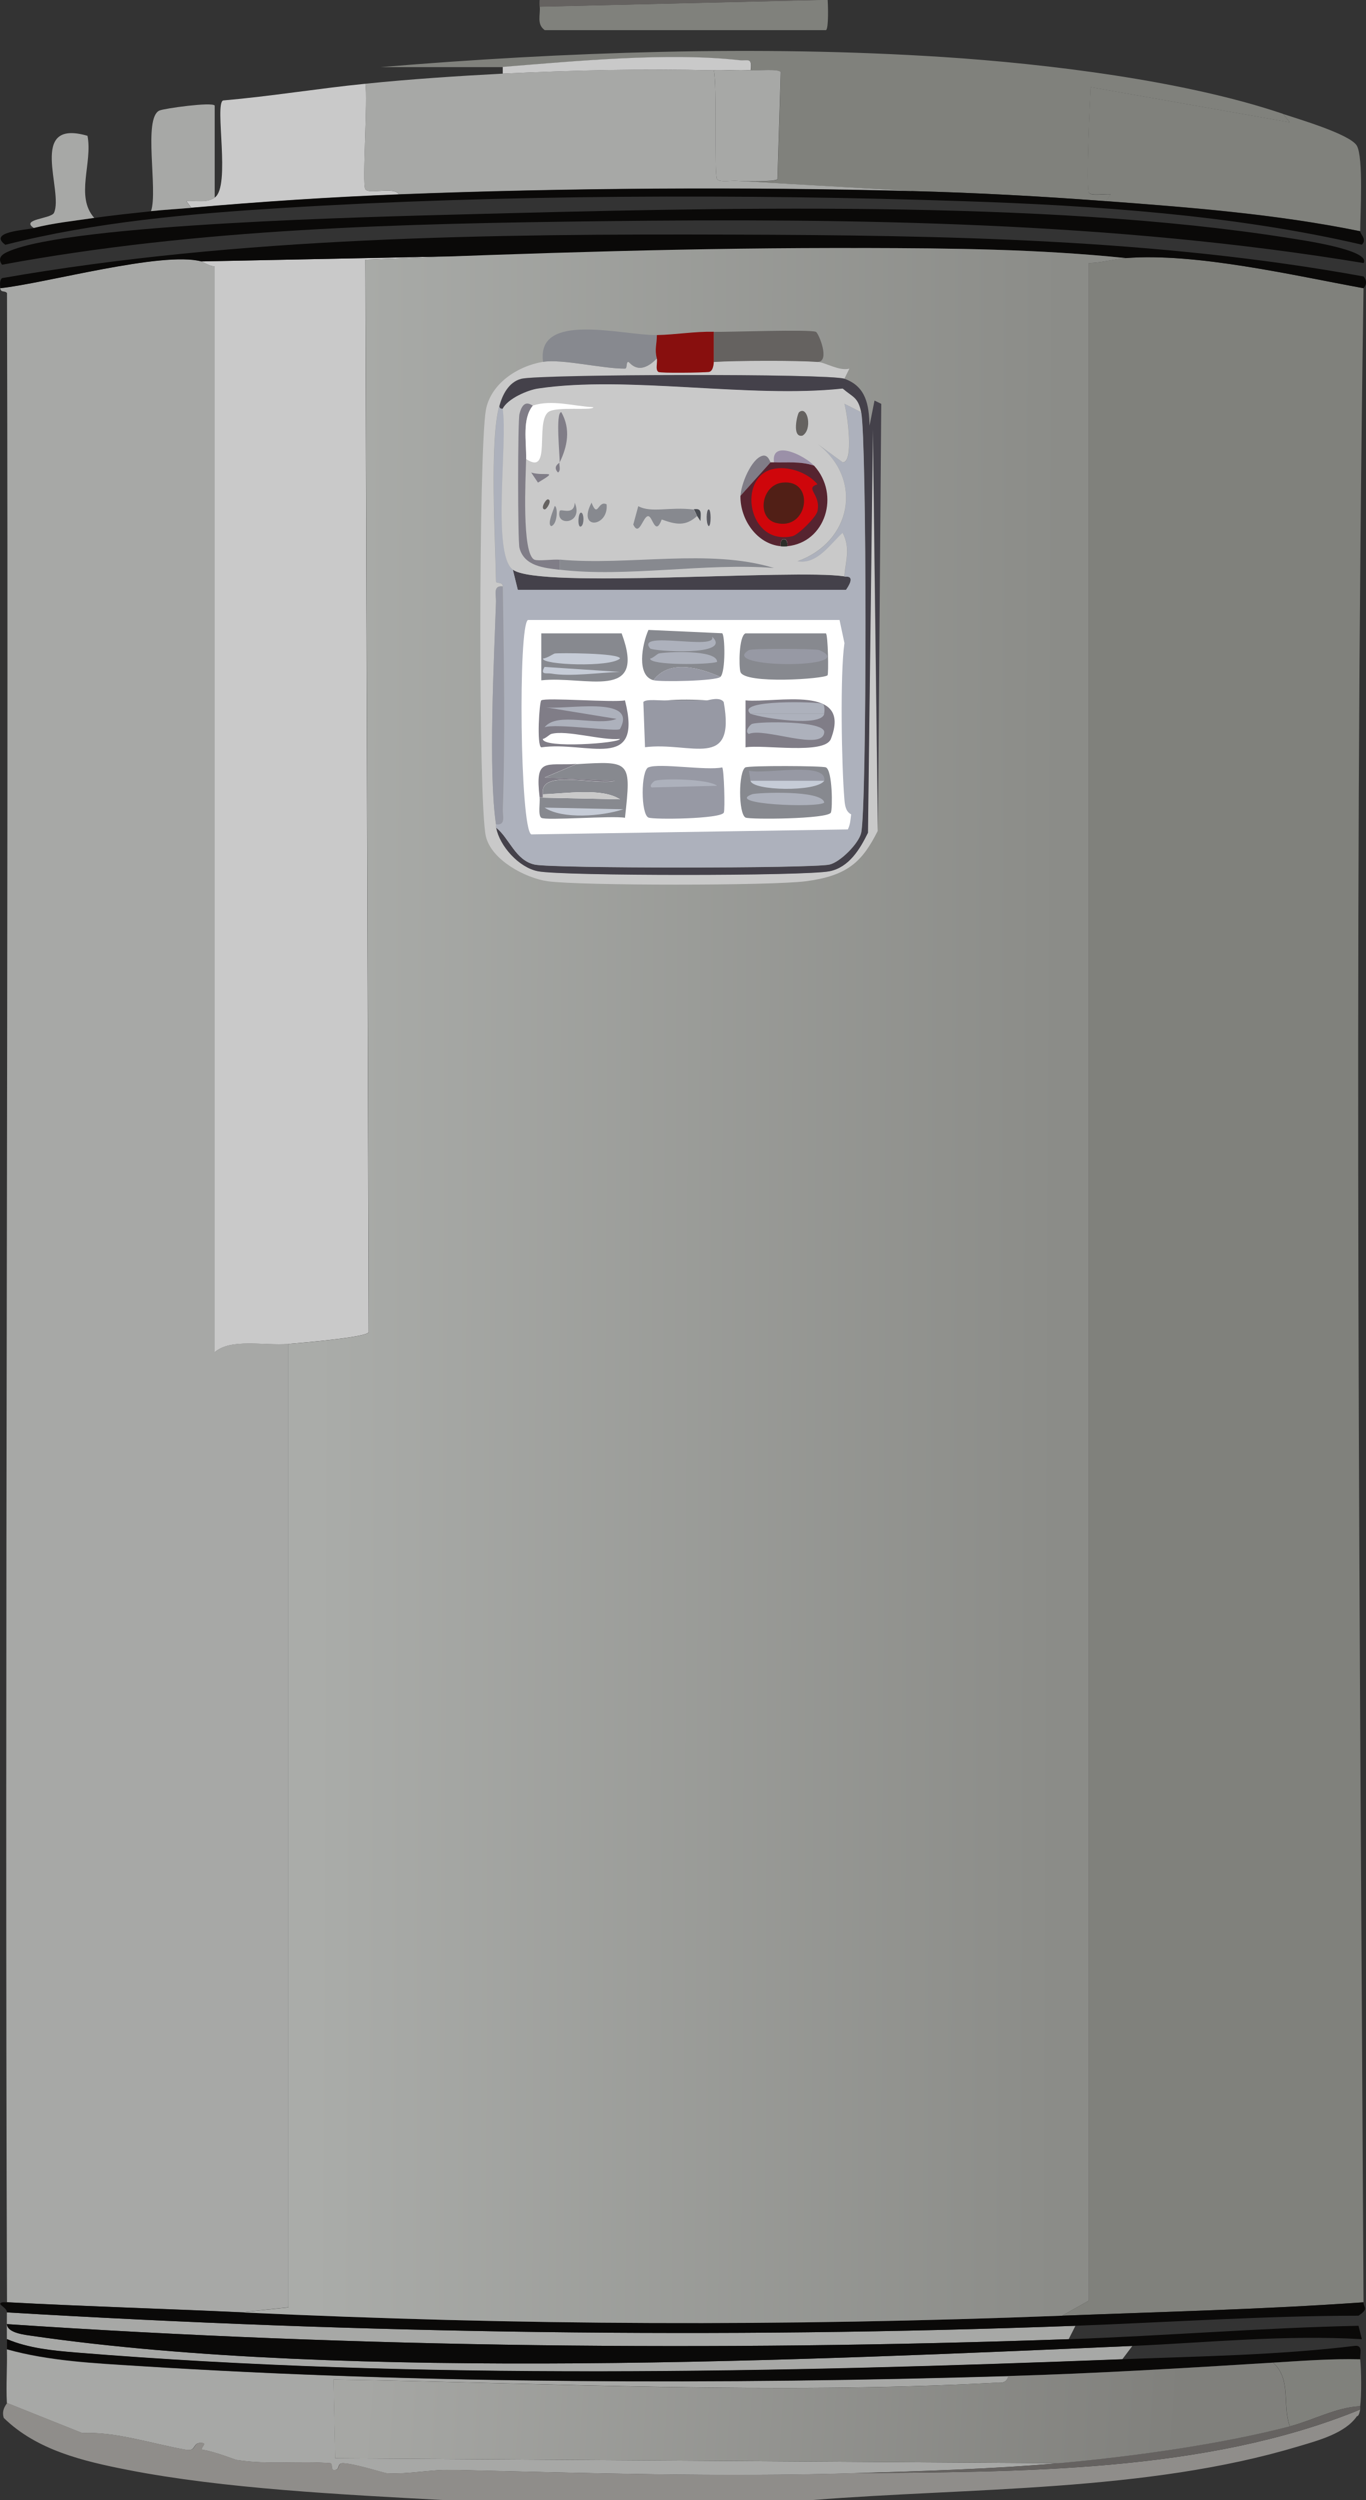 <?xml version="1.0" encoding="UTF-8"?><svg id="Layer_1" xmlns="http://www.w3.org/2000/svg" xmlns:xlink="http://www.w3.org/1999/xlink" viewBox="0 0 115.23 210.78"><rect x="0" y="0" width="115.23" height="210.78" fill="#333333" stroke="none"/><defs><style>.cls-1{fill:url(#linear-gradient-2);}.cls-2{fill:#0a0908;}.cls-3{fill:#807d87;}.cls-4{fill:#cf060b;}.cls-5{fill:#72747b;}.cls-6{fill:#c9c9c9;}.cls-7{fill:#fff;}.cls-8{fill:#adb1bc;}.cls-9{fill:#80817c;}.cls-10{fill:#494c52;}.cls-11{fill:#9799a4;}.cls-12{fill:#87898f;}.cls-13{fill:#5b5b62;}.cls-14{fill:#9b90a8;}.cls-15{fill:#8f8d8a;}.cls-16{fill:#880f0e;}.cls-17{fill:#c6ccd7;}.cls-18{fill:#44414a;}.cls-19{fill:#511f16;}.cls-20{fill:#a7a8a6;}.cls-21{fill:url(#linear-gradient);}.cls-22{fill:#562430;}.cls-23{fill:#656260;}.cls-24{fill:#2c2e29;}</style><linearGradient id="linear-gradient" x1="30.59" y1="200.7" x2="99.65" y2="205.38" gradientUnits="userSpaceOnUse"><stop offset="0" stop-color="#a6a7a4"/><stop offset="1" stop-color="#80807c"/></linearGradient><linearGradient id="linear-gradient-2" x1="26.61" y1="108.24" x2="89.33" y2="108.48" gradientUnits="userSpaceOnUse"><stop offset="0" stop-color="#aaaca9"/><stop offset="1" stop-color="#8b8c88"/></linearGradient></defs><g id="Generative_Object"><path class="cls-9" d="M115.02,24.3c-.84,56.57-.3,113.24,0,169.81-8.46.6-16.96.8-25.43,1.13l2.26-1.27V22.18c1.01-.01,2.14-.35,3.11-.42,5.9-.47,14.2,1.47,20.06,2.54Z"/><path class="cls-20" d="M16.98,22.04c.12.03.73.43,1.13.42v91.55c1.36-1.22,4.21-.53,6.22-.71v81.23l-3.96.42c-6.59-.31-13.19-.49-19.78-.85-.2-56.46.15-112.93,0-169.39-.18-.24-.53,0-.57-.42,3.78-.4,13.66-3.14,16.95-2.26Z"/><path class="cls-20" d="M85.07,200.33c-.21.72-.73.54-1.27.57-18.45.99-37.18.02-55.66-.28l.14,6.64,61.03.42c-5.53.49-11.93.68-17.52.85-11.03.33-22.17-.02-33.2-.28-.14,0-.27,0-.57,0-1.7-.05-3.49.37-5.37.28-.2,0-2.56-.77-3.67-.85-.65-.04-.2.61-.85.57-.22-.02-.06-.55-.28-.57-2.52-.21-5.27.15-7.91-.28-.16-.03-1.8-.69-2.83-.85-.35-.05.35-.51,0-.57-.94-.15-.48.73-1.41.57-2.85-.5-6.01-1.56-8.76-1.41l-6.36-2.54c-.08-1.49.04-3.02,0-4.52,3.56,1,7.44,1.18,11.16,1.41,24.04,1.52,49.23,1.56,73.32.85Z"/><path class="cls-15" d="M71.79,208.52c14.06-.12,29.89-.01,42.95-5.37-.12.66-.27.54-.28.57-.99,1.44-3.26,2.04-4.94,2.54-12.83,3.86-27.68,3.47-40.97,4.52h-31.22c-8.44-.46-18.46-.95-26.56-2.54-3.72-.73-7.66-1.65-10.45-4.38-.24-.73.29-1.21.28-1.27l6.36,2.54c2.75-.15,5.91.92,8.76,1.41.94.16.47-.72,1.41-.57.35.06-.35.51,0,.57,1.03.16,2.67.82,2.83.85,2.64.43,5.39.07,7.91.28.22.02.06.55.28.57.64.05.2-.61.85-.57,1.11.08,3.47.84,3.67.85,1.88.09,3.67-.33,5.37-.28.29,0,.43,0,.57,0,11.03.27,22.17.61,33.2.28Z"/><path class="cls-20" d="M90.72,196.09l-.57,1.13c-29.91,1.04-59.74.73-89.57-1.27.02.76,1.58.91,2.12.99,26.54,3.85,65.57,2.04,92.82.85l-.85,1.13c-28.98,1.13-59.38,1.79-88.3-.57-1.91-.16-4-.36-5.79-1.13-.01-.77,0-1.5,0-2.26,30.04,1.79,60.06,2.25,90.13,1.13Z"/><path class="cls-2" d="M94.68,198.91c6.55-.25,13.12-.34,19.64-1.13.68-.05.38.71.42,1.13-2.45-.06-4.91.13-7.35.28-7.42.46-14.88.91-22.32,1.13-24.09.71-49.28.68-73.32-.85-3.72-.24-7.6-.42-11.16-1.41,0-.3,0-.56,0-.85,1.79.77,3.88.97,5.79,1.13,28.91,2.35,59.32,1.69,88.3.57Z"/><path class="cls-2" d="M90.16,197.22c8.14-.28,16.29-.96,24.44-1.13l.28,1.13c-6.44-.38-12.93.28-19.35.57-27.25,1.19-66.28,3-92.82-.85-.54-.08-2.1-.23-2.12-.99,29.83,2,59.66,2.31,89.57,1.27Z"/><path class="cls-2" d="M.59,194.11c6.59.35,13.19.54,19.78.85,23.55,1.11,45.66,1.2,69.22.28,8.47-.33,16.97-.53,25.43-1.13,0,.48.49.51-.42,1.13-7.95.01-15.92.55-23.88.85-30.07,1.12-60.09.66-90.13-1.13,0-.33-.56-.59-.57-.71,0-.23.57-.11.57-.14Z"/><path class="cls-9" d="M69.82,0c.03.44.09,2.38-.14,2.54h-23.73c-.7-.5-.35-1.29-.42-1.98l23.73-.57h.57Z"/><path class="cls-9" d="M114.74,198.91c.1.9.12,3.09,0,3.96-2,.09-3.96,1.18-5.93,1.7-.66-1.83.15-3.97-1.41-5.37,2.44-.15,4.9-.34,7.35-.28Z"/><path class="cls-23" d="M114.74,202.87c-.01.09.02.19,0,.28-13.06,5.36-28.89,5.25-42.95,5.37,5.59-.17,11.98-.35,17.52-.85,6.1-.55,13.59-1.57,19.5-3.11,1.97-.51,3.93-1.6,5.93-1.7Z"/><path class="cls-23" d="M69.25,0l-23.73.57c-.02-.18-.02-.39,0-.57h23.73Z"/><path class="cls-6" d="M72.92,20.91c-14.02-.04-28.12.42-42.1.99l.28,90.42c-.2.45-5.91.91-6.78.99-2.01.17-4.86-.51-6.22.71V22.46c-.4,0-1.01-.39-1.13-.42l55.94-1.13Z"/><path class="cls-9" d="M108.24,9.61l.57.71-16.81-2.97c-.05,1.14-.4,8.54-.14,8.9.22.32,1.39.06,1.84.14l-.42.57c-5.47-.41-10.89-.71-16.39-.85l-14.69-.85c.45.05,3.23.08,3.39-.14l.28-9.04c-.22-.29-2.02-.1-2.54-.14.13-1.14-.23-.76-.99-.85-6.02-.67-13.89.08-19.92.57h-10.31c15.43-1.29,31.97-1.86,47.47-.85,8.78.57,20.41,1.99,28.68,4.8Z"/><path class="cls-20" d="M60.21,5.93c.3,1.19.02,8.81.28,9.18.21.29,1.29.09,1.7.14l14.69.85c-14.1-.36-29.14-.27-43.23.28-.45-.69-2.5.04-2.83-.42-.3-.43.23-7.69,0-8.9,3.83-.39,7.74-.65,11.58-.85,5.89-.3,11.89-.43,17.8-.28Z"/><path class="cls-9" d="M108.24,9.61c1.16.39,5.66,1.7,6.22,2.68s.29,5.77.28,7.2c-7.09-1.45-14.26-2-21.47-2.54l.42-.57c-.44-.08-1.61.17-1.84-.14-.26-.36.09-7.76.14-8.9l16.81,2.97-.57-.71Z"/><path class="cls-6" d="M30.82,7.06c.23,1.21-.3,8.47,0,8.9.33.46,2.37-.26,2.83.42-5.8.23-11.73.62-17.52,1.13l-.42-.57c.8-.06,1.67.21,2.4-.28,1.38-.94-.04-7.9.71-8.19,4.03-.35,8-1.01,12.01-1.41Z"/><path class="cls-2" d="M76.88,16.11c5.49.14,10.91.44,16.39.85,7.22.54,14.39,1.1,21.47,2.54,0,.25.61.69.14,1.13-10.77-2.51-22.54-3.3-33.62-3.67-18.26-.61-39.15-.56-57.36.57-7.84.48-15.85,1.18-23.45,3.11-1.5-1.1,1.7-1.24,2.4-1.41,1.7-.43,3.36-.59,5.09-.85,1.6-.24,3.2-.39,4.8-.57,1.13-.12,2.26-.18,3.39-.28,5.79-.51,11.72-.9,17.52-1.13,14.09-.55,29.13-.64,43.23-.28Z"/><path class="cls-2" d="M115.02,24.3c-5.86-1.07-14.16-3.01-20.06-2.54-7.32-.76-14.67-.83-22.04-.85l-55.94,1.13c-3.3-.88-13.17,1.86-16.95,2.26-.03-.28-.08-.66.14-.85,19.95-3.49,41.26-3.74,61.6-3.67,17.77.06,35.82.35,53.26,3.53.46.57,0,.94,0,.99Z"/><path class="cls-2" d="M38.88,18.08c21.11-.56,49.21-1.29,69.79,1.98.99.16,7.01,1,6.36,2.12-21-3.48-42.93-3.79-64.28-3.53-16.86.2-34,.6-50.58,3.67-.46-.63.12-.94.57-1.13,5.34-2.33,31.01-2.92,38.14-3.11Z"/><path class="cls-20" d="M18.11,16.67c-.73.5-1.6.22-2.4.28l.42.57c-1.13.1-2.26.16-3.39.28.6-1.73-.69-7.86.71-8.48.4-.18,4.44-.74,4.66-.42v7.77Z"/><path class="cls-20" d="M7.94,18.37c-1.73.26-3.38.42-5.09.85-1.15-.75,1.46-.77,1.7-1.27.85-1.8-2.28-7.98,2.83-6.5.45,2.28-1.05,5.11.57,6.92Z"/><path class="cls-6" d="M63.32,5.93c-1.02-.08-2.08.03-3.11,0-5.91-.15-11.91-.01-17.8.28v-.57c6.03-.48,13.9-1.24,19.92-.57.76.09,1.12-.29.99.85Z"/><path class="cls-20" d="M63.32,5.93c.52.04,2.32-.15,2.54.14l-.28,9.04c-.16.22-2.94.19-3.39.14-.4-.05-1.49.15-1.7-.14-.27-.37.02-8-.28-9.18,1.02.03,2.09-.08,3.11,0Z"/><path class="cls-21" d="M107.39,199.2c1.56,1.4.75,3.54,1.41,5.37-5.91,1.54-13.4,2.56-19.5,3.11l-61.03-.42-.14-6.64c18.48.31,37.21,1.28,55.66.28.54-.03,1.06.16,1.27-.57,7.44-.22,14.9-.67,22.32-1.13Z"/><path class="cls-1" d="M94.96,21.76c-.97.08-2.1.41-3.11.42v171.79l-2.26,1.27c-23.56.91-45.67.83-69.22-.28l3.96-.42v-81.23c.87-.07,6.58-.54,6.78-.99l-.28-90.42c13.98-.57,28.08-1.03,42.1-.99,7.36.02,14.71.09,22.04.85Z"/><path class="cls-6" d="M55.41,30.23c.08.3-.16.95.14,1.13.18.11,3.74.06,4.24,0,.43-.05.38-.84.42-.85,1.8-.12,7.05-.14,8.76,0,.68.05,1.82.8,2.68.57l-.42.85c-1.28-.46-25.74-.39-27.27,0-1.09.28-1.6,1.42-1.84,2.26-.84,3.01-.34,11.28-.28,14.83,0,.22.56,0,.57.42-.85-.12-.55.75-.57,1.27-.16,4.87-.66,14.32,0,18.79.01.09-.02.19,0,.28.3,1.54,1.91,3.36,3.53,3.67,2.11.41,22.51.41,24.58,0,1.66-.33,2.58-1.88,3.25-3.25l.42-34.05.42,33.91c-1.3,2.58-2.52,3.78-6.07,4.24-2.94.38-19.02.38-21.76,0-1.89-.26-4.78-1.8-5.23-3.81-.64-2.92-.59-32.4,0-35.88.37-2.19,2.58-3.72,4.8-4.1,1.59-.27,5.07.58,6.92.57.21,0,.07-.55.28-.57.14,0,.84,1.3,2.4-.28Z"/><path class="cls-18" d="M71.23,31.93c1.84.66,2.07,2.21,2.12,3.96l.42-2.12.57.28-.28,36.02-.42-33.91-.42,34.05c-.67,1.37-1.59,2.92-3.25,3.25-2.07.41-22.47.41-24.58,0-1.62-.31-3.24-2.13-3.53-3.67,1.13.9,1.61,2.75,3.25,3.11,1.51.33,23.37.33,24.86,0,.91-.2,2.49-1.79,2.68-2.68.49-2.21.48-33.12,0-35.46-.26-1.27-.69-1.24-1.55-1.98-7.84.85-18.17-1.13-25.71,0-.85.13-2.52.82-2.97,1.7,0-.02-.33.05-.28-.28.23-.84.74-1.98,1.84-2.26,1.52-.39,25.98-.46,27.27,0Z"/><path class="cls-12" d="M55.41,28.25c0,.79-.21,1.18,0,1.98-1.56,1.58-2.26.28-2.4.28-.22.01-.07.56-.28.57-1.85.02-5.34-.84-6.92-.57-.59-4.31,6.76-2.21,9.61-2.26Z"/><path class="cls-23" d="M68.97,30.52c-1.71-.14-6.96-.12-8.76,0v-2.54c1.32.02,8.1-.23,8.62,0,.22.1,1.23,2.5.14,2.54Z"/><path class="cls-16" d="M60.21,27.97v2.54s0,.79-.42.85c-.5.06-4.06.11-4.24,0-.3-.18-.06-.83-.14-1.13-.21-.79,0-1.19,0-1.98,1.57-.03,3.18-.31,4.8-.28Z"/><path class="cls-11" d="M42.41,49.45c.09,6.22.21,12.58,0,18.79-.02.52.29,1.39-.57,1.27-.66-4.47-.16-13.92,0-18.79.02-.52-.28-1.39.57-1.27Z"/><path class="cls-18" d="M71.23,48.6c0,.08,1.1-.26.14,1.13h-27.69l-.42-1.7c2.16,1.66,23.74-.09,27.97.57Z"/><path class="cls-8" d="M72.64,34.75c.48,2.34.49,33.25,0,35.46-.2.9-1.77,2.48-2.68,2.68-1.5.33-23.35.33-24.86,0-1.64-.36-2.12-2.21-3.25-3.11-.02-.09.01-.19,0-.28.85.12.55-.75.57-1.27.21-6.21.09-12.57,0-18.79,0-.43-.56-.2-.57-.42-.05-3.56-.55-11.82.28-14.83-.05.33.28.26.28.28.45,2.77-.92,12.21.85,13.56l.42,1.7h27.69c.95-1.39-.15-1.05-.14-1.13.11-1.29.54-2.37-.14-3.67-1.07.95-2.15,2.7-3.81,2.4,4.54-1.63,5.59-6.88,1.7-9.89l2.12,1.55c.96-.02.4-4.03.14-4.94l1.41.71Z"/><path class="cls-8" d="M71.79,68.66c-.47-.24-.53-.81-.57-1.27-.24-2.81-.37-10.56,0-13.14,0-.07.35-1.37.57-1.27-.22,4.92.67,10.84,0,15.68Z"/><path class="cls-7" d="M71.23,54.25c-.37,2.57-.24,10.33,0,13.14.04.46.09,1.03.57,1.27-.06.46-.07.84-.28,1.27l-26.7.42c-.96-.45-1.12-17.71-.28-18.08h26.28l.42,1.98Z"/><path class="cls-11" d="M56.25,59.05h3.39c.1,0,1.09-.34,1.41.14,1.04,5.82-2.8,3.32-6.64,3.81l-.14-3.81c.21-.29,1.54-.1,1.98-.14Z"/><path class="cls-5" d="M59.64,59.05h-3.39c.96-.09,2.42-.07,3.39,0Z"/><path class="cls-11" d="M54.7,64.7c.87-.39,4.94.29,6.22,0,.16.12.25,3.56.14,3.81-.24.54-5.94.61-6.36.42-.65-.29-.65-3.95,0-4.24Z"/><path class="cls-8" d="M55.26,65.83c.64-.21,4.48-.17,5.23.42l-5.51.14c-.28-.14.2-.54.28-.57Z"/><path class="cls-12" d="M45.52,67.25h.28l6.5.14c-1.53-.99-4.57-.48-6.5-.42-.35-2.18,4.44-.71,6.07-1.13l-5.93-.28,2.68-1.13c4.6-.28,4.63-.28,4.1,4.52-1.01-.2-6.7.26-7.06,0-.29-.21-.09-1.29-.14-1.7Z"/><path class="cls-3" d="M48.62,64.42l-2.68,1.13,5.93.28c-1.63.42-6.43-1.05-6.07,1.13v.28h-.28c-.4-3.41.46-2.67,3.11-2.83Z"/><path class="cls-6" d="M45.8,67.25v-.28c1.93-.05,4.97-.57,6.5.42l-6.5-.14Z"/><path class="cls-17" d="M45.94,68.09l6.64.14c-1.8.6-5.15.86-6.64-.14Z"/><path class="cls-12" d="M45.66,53.4h6.78c2.16,5.81-3.07,3.55-6.78,3.96v-3.96Z"/><path class="cls-17" d="M46.79,55.1c.27-.06,5.51-.05,5.51.42-.79.76-6.6.55-6.5,0,.34-.02.89-.4.99-.42Z"/><path class="cls-17" d="M45.94,56.23l6.36.42c-1.66.05-4.23.42-5.79.14-.41-.07-.99.15-.57-.57Z"/><path class="cls-12" d="M62.89,53.4h6.78c.18.13.24,3.39.14,3.53-.22.31-7.02.78-7.35-.28-.14-.45-.14-3,.42-3.25Z"/><path class="cls-11" d="M63.18,54.81c.26-.15,5.66-.12,5.93,0,3.65,1.58-8.68,1.57-5.93,0Z"/><path class="cls-3" d="M45.66,59.05c.37-.26,6.05.2,7.06,0,1.56,6.1-3.23,3.4-7.06,3.96-.4-.16-.16-3.84,0-3.96Z"/><path class="cls-8" d="M45.94,59.62c1.52.3,7.97-1.08,6.36,1.84-.15.28-5.47-.5-6.36-.14,1.06-1.36,4.41-.05,6.07-.71l-6.07-.99Z"/><path class="cls-7" d="M46.5,61.88c1.29-.36,4.27.57,5.79.42,0,.37-6.52.82-6.5,0,.22-.03.59-.39.71-.42Z"/><path class="cls-12" d="M62.89,64.7c.3-.16,6.47-.14,6.78,0,.56.25.57,3.48.42,3.81-.25.55-6.86.6-7.2.42-.61-.31-.61-3.92,0-4.24Z"/><path class="cls-11" d="M69.53,65.83h-6.22l-.14-.85c1.38.34,6.63-.82,6.36.85Z"/><path class="cls-8" d="M63.46,66.96c.38-.13,5.92-.38,6.07.71-.53.47-8.49.14-6.07-.71Z"/><path class="cls-17" d="M69.53,65.83c-.66.96-6.04.85-6.22,0h6.22Z"/><path class="cls-3" d="M62.89,59.05c2.59.24,9.01-1.39,7.2,3.25-.52,1.35-5.73.45-7.2.71v-3.96Z"/><path class="cls-8" d="M63.46,61.03c.6-.21,6.15-.28,6.07.71-.13,1.64-5.09-.44-6.36.14-.39-.19.07-.77.28-.85Z"/><path class="cls-8" d="M69.53,60.18h-6.22c-1.37-1.24,5.76-1,6.07-.85.21.1.18.64.14.85Z"/><path class="cls-8" d="M69.53,60.18c-.23,1.15-5.18.37-6.22,0h6.22Z"/><path class="cls-12" d="M60.77,57.07c-1.75-.75-4.26-1.53-5.65.28-1.44-.38-.97-3-.42-4.24l6.22.28c.24.17.3,3.23-.14,3.67Z"/><path class="cls-11" d="M60.77,57.07c-.36.35-5.06.44-5.65.28,1.39-1.82,3.9-1.03,5.65-.28Z"/><path class="cls-8" d="M55.55,55.1c.55-.14,4.97-.37,4.94.71-.74.24-5.65.3-5.65-.28.22-.03.61-.4.71-.42Z"/><path class="cls-8" d="M60.07,53.68c1.81,1.68-5.02,1.23-5.23.99-1.28-1.55,5.7.21,5.23-.99Z"/><path class="cls-6" d="M72.64,34.75l-1.41-.71c.26.92.81,4.92-.14,4.94l-2.12-1.55c3.9,3.01,2.84,8.26-1.7,9.89,1.67.3,2.75-1.45,3.81-2.4.68,1.3.25,2.38.14,3.67-4.24-.65-25.81,1.09-27.97-.57-1.77-1.35-.4-10.79-.85-13.56.45-.87,2.12-1.57,2.97-1.7,7.54-1.13,17.87.85,25.71,0,.86.74,1.29.71,1.55,1.98Z"/><path class="cls-12" d="M47.21,48.03v-.85c5.81.54,12.62-.97,18.08.71-5.76-.46-12.46.82-18.08.14Z"/><path class="cls-3" d="M44.95,34.19c-.93,1.13-.54,3-.57,4.52s-.39,8.02.71,8.48c.32.13,1.58-.05,2.12,0v.85c-1.3-.16-2.98-.29-3.39-1.84-.15-.55-.15-10.71,0-11.3.35-1.42,1.05-.68,1.13-.71Z"/><path class="cls-7" d="M44.39,38.71c.02-1.52-.36-3.39.57-4.52,1.61-.52,3.44.06,5.09.14,0,.33-3.18-.1-3.81.42-1.1.9.3,5.4-1.84,3.96Z"/><path class="cls-12" d="M58.51,42.95s.24.44.28.57c-.95.85-1.72.73-2.97.28-.55,1.45-.76-.25-1.13-.28-.45-.04-.75,1.79-1.27.71l.42-1.55c1.13.59,2.63.03,4.66.28Z"/><path class="cls-3" d="M65.01,38.99l-2.54,2.83c.02-.98.91-3.14,1.84-3.39.51-.14.66.57.71.57Z"/><path class="cls-14" d="M68.68,39.27c-1.21-.41-2.29-.23-3.39-.28-.27-2.01,2.63-.56,3.39.28Z"/><path class="cls-3" d="M47.21,38.99c.03-.5-.37-4.25.14-4.24.82,1.44.5,2.93-.14,4.24Z"/><path class="cls-12" d="M49.9,42.38c.54,1.39.53-.24,1.27.14.2,1.92-2.52,2.23-1.27-.14Z"/><path class="cls-23" d="M67.41,34.75c.74-.6,1.14,1.5.28,1.98-.93.2-.43-1.86-.28-1.98Z"/><path class="cls-12" d="M48.48,42.38c.78,1.79-1.63,2.05-1.27.71.07-.26,1.22.44,1.27-.71Z"/><path class="cls-3" d="M44.81,39.84c1.13.35,2.45-.27.57.85l-.57-.85Z"/><path class="cls-12" d="M46.79,42.66c.28.05.25,1.52-.28,1.7-.4-.13.2-1.39.28-1.7Z"/><path class="cls-10" d="M58.8,43.51c-.04-.12-.25-.56-.28-.57.74-.12.58.37.57.99l-.28-.42Z"/><path class="cls-13" d="M59.78,42.95c.22,0,.22,1.41,0,1.41-.25-.23-.2-1.41,0-1.41Z"/><path class="cls-5" d="M49.05,43.23c.22.11.23.93,0,1.13-.38.31-.3-1.27,0-1.13Z"/><path class="cls-23" d="M46.22,42.1c.39.05-.1.87-.28.85-.39-.05.1-.87.28-.85Z"/><path class="cls-3" d="M47.21,38.99c-.09.18.15.66-.14.85-.5-.53.14-.8.14-.85Z"/><path class="cls-24" d="M66.42,46.06c-.18.02-.38.02-.57,0-.12-.76.65-.85.57,0Z"/><path class="cls-22" d="M68.68,39.27c2.22,2.45.95,6.47-2.26,6.78.09-.85-.69-.76-.57,0-2-.19-3.42-2.25-3.39-4.24l2.54-2.83c.09,0,.19,0,.28,0,1.1.05,2.18-.12,3.39.28Z"/><path class="cls-4" d="M65.15,39.56c1.26-.32,2.96.25,3.81,1.27-1.12.37.3.8,0,2.26-.1.5-1.62,2.01-2.12,2.12-3.75.82-4.65-4.91-1.7-5.65Z"/><path class="cls-19" d="M66,40.69c2.8-.32,2.2,4.13-.57,3.39-1.61-.43-1.22-3.19.57-3.39Z"/></g></svg>